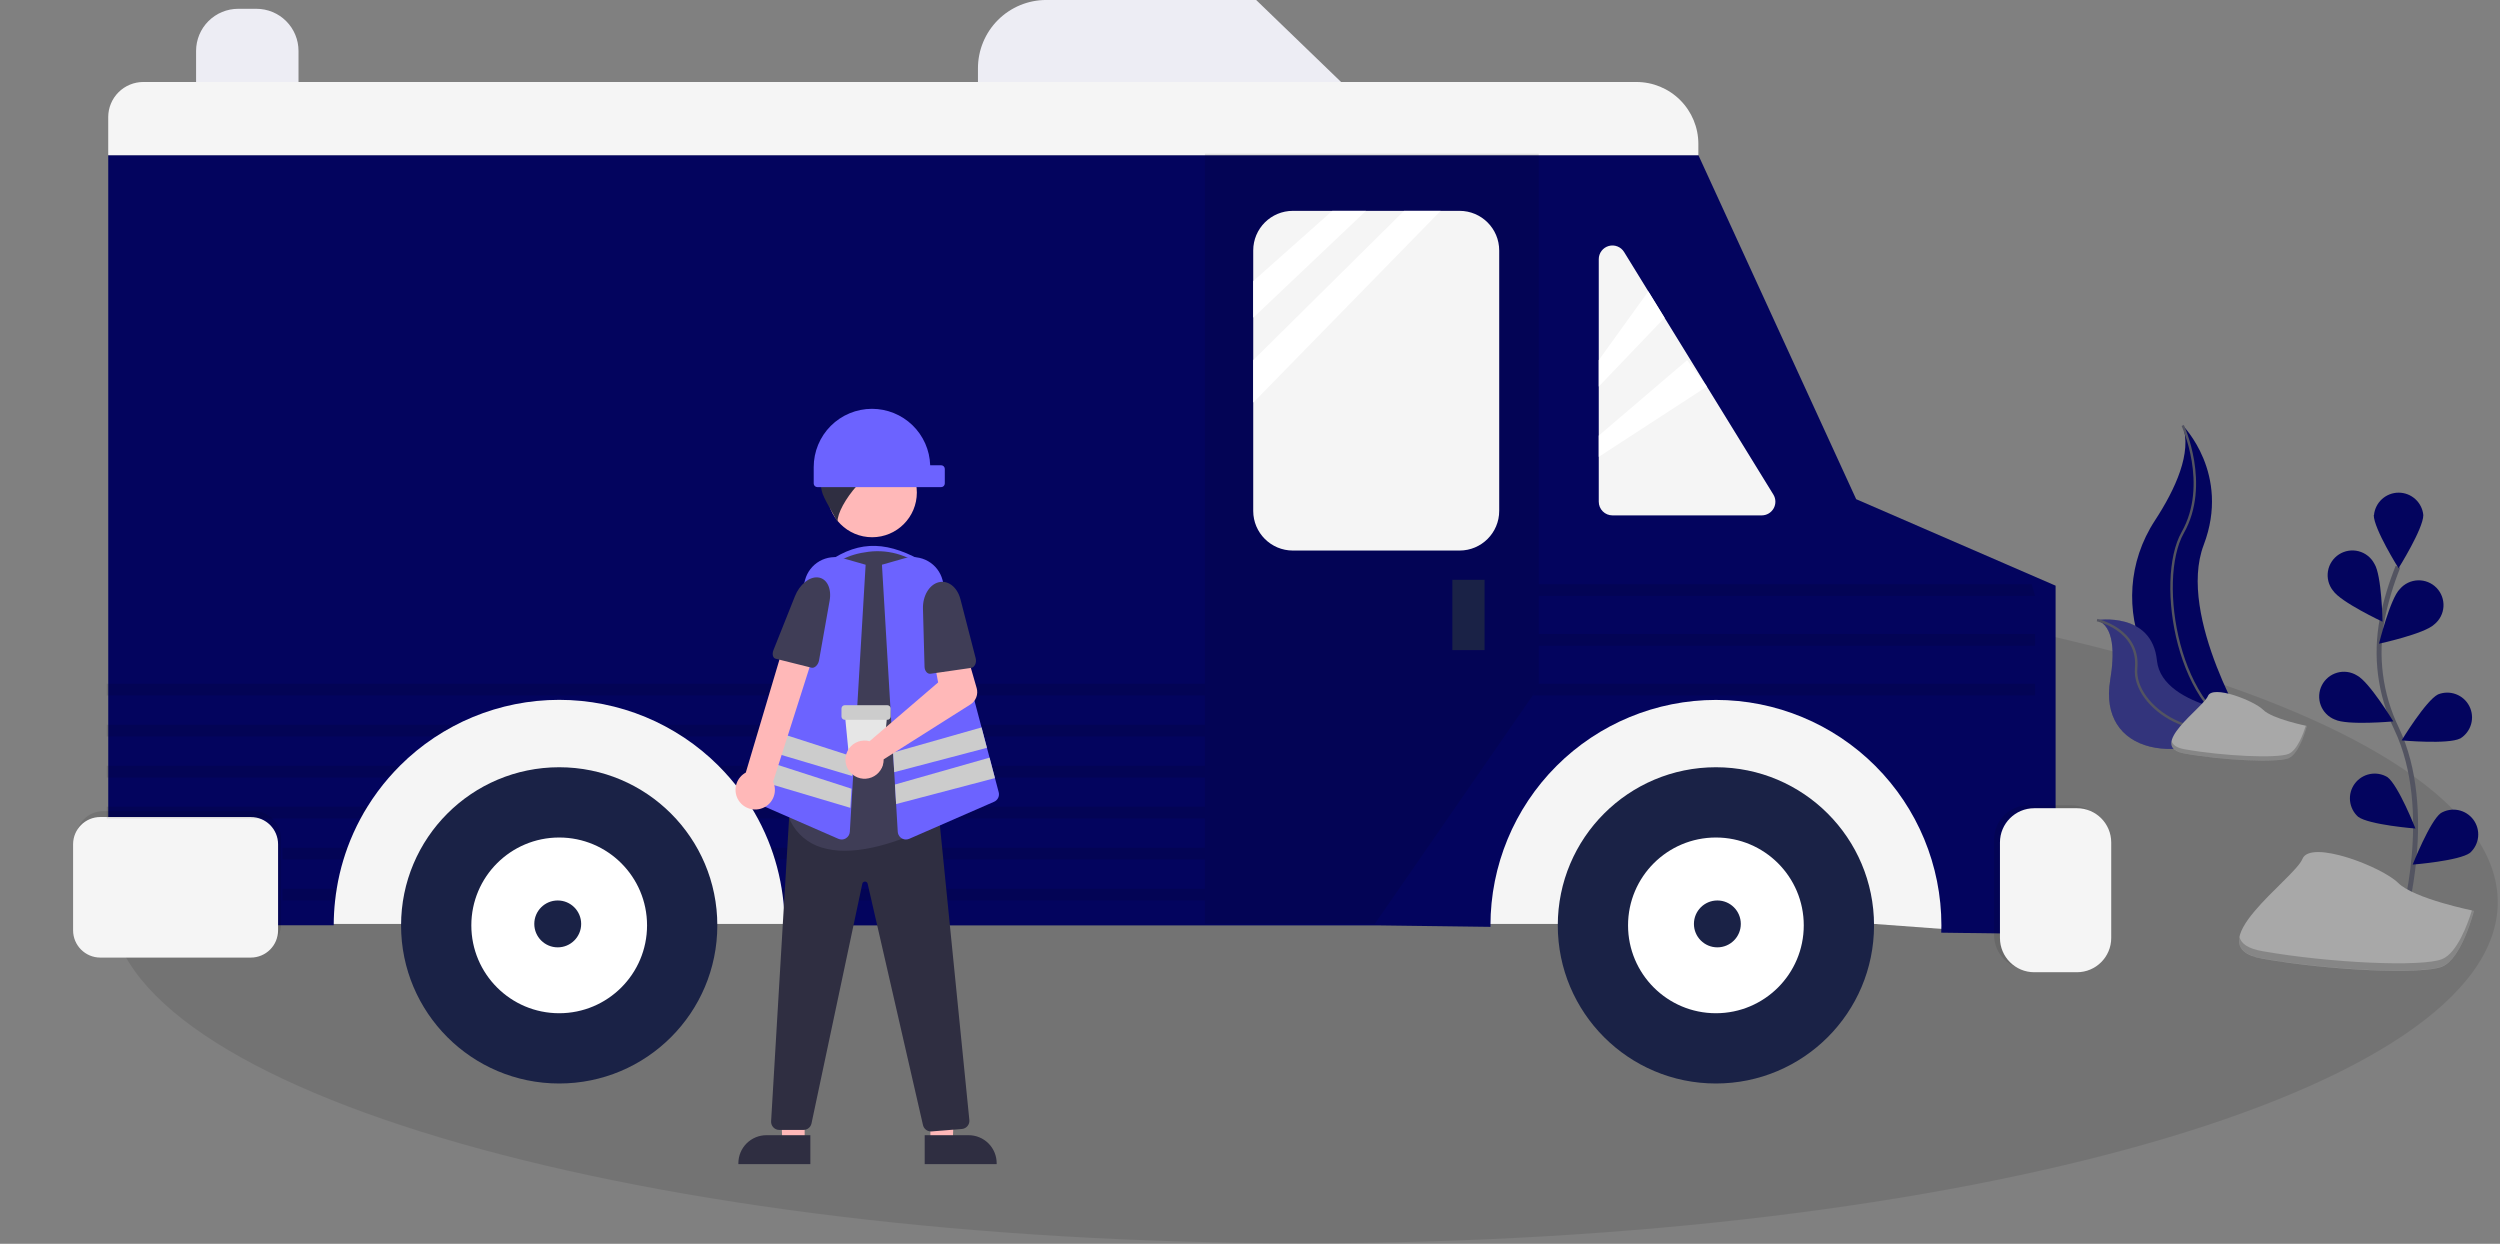 <svg width="1009" height="502" viewBox="0 0 1009 502" fill="none" xmlns="http://www.w3.org/2000/svg">
<rect x="0" y="0" width="1009" height="502" fill="#808080" stroke="none"/>
<g clip-path="url(#clip0)">
<path opacity="0.1" d="M526.33 501.78C792.398 501.78 1008.09 440.152 1008.09 364.13C1008.09 288.108 792.398 226.48 526.33 226.48C260.261 226.48 44.57 288.108 44.57 364.13C44.57 440.152 260.261 501.78 526.33 501.78Z" fill="black"/>
<path d="M880.949 171.72C880.949 171.72 900.369 191.14 889.409 219.96C878.449 248.78 908.209 296.71 908.209 296.71L907.299 296.56C867.409 289.56 847.589 243.9 869.769 210.01C878.009 197.4 884.779 182.62 880.949 171.72Z" fill="#03045E"/>
<path d="M880.95 171.72C880.95 171.72 891.95 195.53 880.95 214.95C869.95 234.37 879.07 288.88 908.2 296.71" stroke="#535461" stroke-miterlimit="10"/>
<path d="M846.36 250.27C846.36 250.27 868.52 246.74 870.54 266.6C872.56 286.46 913.16 289.21 913.16 289.21L912.4 289.72C878.88 311.72 846.84 303.72 851.67 274.52C853.48 263.66 853.31 252.75 846.36 250.27Z" fill="#03045E"/>
<path opacity="0.2" d="M846.36 250.27C846.36 250.27 868.52 246.74 870.54 266.6C872.56 286.46 913.16 289.21 913.16 289.21L912.4 289.72C878.88 311.72 846.84 303.72 851.67 274.52C853.48 263.66 853.31 252.75 846.36 250.27Z" fill="#F5F5F5"/>
<path d="M846.36 250.27C846.36 250.27 863.56 254.05 862.15 269.69C860.74 285.33 887.7 304.08 913.15 289.22" stroke="#535461" stroke-miterlimit="10"/>
<path d="M804.229 376.43L756.359 372.89H127V280.7H804.229V376.43Z" fill="#F5F5F5"/>
<path d="M120.48 44.89H79.14V20.55C79.14 16.041 80.931 11.717 84.119 8.529C87.307 5.341 91.631 3.55 96.14 3.55H103.48C107.988 3.55 112.312 5.341 115.5 8.529C118.689 11.717 120.48 16.041 120.48 20.55V44.89Z" fill="#EDEDF4"/>
<path d="M829.64 236.38V377.03L783.48 376.43C783.48 375.43 783.55 374.43 783.55 373.49C783.55 349.355 773.962 326.209 756.896 309.143C739.831 292.077 716.684 282.49 692.55 282.49C668.415 282.49 645.269 292.077 628.203 309.143C611.137 326.209 601.55 349.355 601.55 373.49C601.55 373.69 601.55 373.89 601.55 374.08L555.48 373.48H316.7C316.697 370.139 316.51 366.801 316.14 363.48C315.97 361.88 315.76 360.31 315.49 358.75C314.847 354.739 313.931 350.777 312.75 346.89C312.27 345.29 311.75 343.72 311.17 342.16C309.678 338.099 307.9 334.149 305.85 330.34C304.99 328.73 304.07 327.16 303.11 325.61C300.529 321.442 297.616 317.489 294.4 313.79C292.98 312.157 291.51 310.58 289.99 309.06C272.928 292.026 249.804 282.458 225.695 282.458C201.585 282.458 178.461 292.026 161.4 309.06C159.873 310.587 158.403 312.163 156.99 313.79C153.773 317.489 150.861 321.442 148.28 325.61C147.28 327.16 146.4 328.73 145.54 330.34C143.489 334.149 141.712 338.099 140.22 342.16C139.65 343.72 139.12 345.29 138.64 346.89C137.46 350.763 136.544 354.713 135.9 358.71C135.63 360.27 135.42 361.84 135.25 363.44C134.88 366.761 134.693 370.099 134.69 373.44H43.69V62.64H685.48L749.15 201.47L828.28 235.79L829.64 236.38Z" fill="#03045E"/>
<path d="M57.86 33.09H660.46C667.09 33.09 673.449 35.724 678.137 40.412C682.826 45.101 685.46 51.46 685.46 58.09V62.64H43.68V47.26C43.68 45.398 44.047 43.555 44.759 41.835C45.472 40.115 46.517 38.553 47.834 37.237C49.15 35.921 50.714 34.877 52.434 34.166C54.154 33.454 55.998 33.089 57.86 33.09V33.09Z" fill="#F5F5F5"/>
<path d="M541.26 33.09H394.7V27.57C394.7 23.948 395.413 20.362 396.799 17.016C398.185 13.669 400.217 10.629 402.778 8.068C405.339 5.507 408.379 3.475 411.725 2.089C415.071 0.703 418.658 -0.01 422.28 -0.01H506.98L541.26 33.09Z" fill="#EDEDF4"/>
<path opacity="0.1" d="M102.41 327.38H41.68C35.605 327.38 30.68 332.305 30.68 338.38V373.11C30.68 379.185 35.605 384.11 41.68 384.11H102.41C108.485 384.11 113.41 379.185 113.41 373.11V338.38C113.41 332.305 108.485 327.38 102.41 327.38Z" fill="black"/>
<path opacity="0.1" d="M554.85 372.89H486.3V62.05H621.03V277.15L554.85 372.89Z" fill="black"/>
<path d="M101.23 329.75H40.499C34.424 329.75 29.5 334.675 29.5 340.75V375.48C29.5 381.555 34.424 386.48 40.499 386.48H101.23C107.305 386.48 112.23 381.555 112.23 375.48V340.75C112.23 334.675 107.305 329.75 101.23 329.75Z" fill="#F5F5F5"/>
<path opacity="0.1" d="M835.9 325.02H818.65C811.011 325.02 804.82 331.212 804.82 338.85V377.38C804.82 385.018 811.011 391.21 818.65 391.21H835.9C843.538 391.21 849.73 385.018 849.73 377.38V338.85C849.73 331.212 843.538 325.02 835.9 325.02Z" fill="black"/>
<path d="M838.26 326.2H821.01C813.372 326.2 807.18 332.392 807.18 340.03V378.56C807.18 386.198 813.372 392.39 821.01 392.39H838.26C845.898 392.39 852.09 386.198 852.09 378.56V340.03C852.09 332.392 845.898 326.2 838.26 326.2Z" fill="#F5F5F5"/>
<path d="M589.08 85.1H521.8C512.963 85.1 505.8 92.263 505.8 101.1V206.2C505.8 215.037 512.963 222.2 521.8 222.2H589.08C597.916 222.2 605.08 215.037 605.08 206.2V101.1C605.08 92.263 597.916 85.1 589.08 85.1Z" fill="#F5F5F5"/>
<path d="M599.17 234.01H586.17V262.38H599.17V234.01Z" fill="#1A2246"/>
<path d="M645.26 104.59V202.49C645.26 203.954 645.841 205.358 646.877 206.393C647.912 207.428 649.316 208.01 650.78 208.01H711.03C712.011 208.009 712.975 207.747 713.821 207.25C714.668 206.753 715.366 206.04 715.845 205.183C716.324 204.326 716.566 203.357 716.546 202.376C716.525 201.394 716.244 200.436 715.73 199.6L655.48 101.7C654.85 100.677 653.903 99.888 652.784 99.452C651.665 99.015 650.434 98.956 649.278 99.283C648.122 99.61 647.104 100.305 646.379 101.263C645.654 102.221 645.261 103.389 645.26 104.59V104.59Z" fill="#F5F5F5"/>
<path d="M537.71 85.1L505.8 113.46V128.24L551.3 85.1H537.71Z" fill="white"/>
<path d="M505.8 145.36V162.51L581.44 85.1H566.66L505.8 145.36Z" fill="white"/>
<path d="M665.26 117.6L645.26 145.36V156.01L671.81 128.24L665.26 117.6Z" fill="white"/>
<path d="M680.91 145.36L645.26 175.81V184.38L688.9 156.01L680.91 145.36Z" fill="white"/>
<path d="M225.69 437.3C260.936 437.3 289.51 408.727 289.51 373.48C289.51 338.233 260.936 309.66 225.69 309.66C190.443 309.66 161.87 338.233 161.87 373.48C161.87 408.727 190.443 437.3 225.69 437.3Z" fill="#1A2246"/>
<path d="M225.689 408.94C245.274 408.94 261.15 393.064 261.15 373.48C261.15 353.896 245.274 338.02 225.689 338.02C206.105 338.02 190.229 353.896 190.229 373.48C190.229 393.064 206.105 408.94 225.689 408.94Z" fill="white"/>
<path d="M225.1 382.35C230.324 382.35 234.56 378.115 234.56 372.89C234.56 367.665 230.324 363.43 225.1 363.43C219.875 363.43 215.64 367.665 215.64 372.89C215.64 378.115 219.875 382.35 225.1 382.35Z" fill="#1A2246"/>
<path d="M692.54 437.3C727.787 437.3 756.36 408.727 756.36 373.48C756.36 338.233 727.787 309.66 692.54 309.66C657.293 309.66 628.72 338.233 628.72 373.48C628.72 408.727 657.293 437.3 692.54 437.3Z" fill="#1A2246"/>
<path d="M692.54 408.94C712.124 408.94 728 393.064 728 373.48C728 353.896 712.124 338.02 692.54 338.02C672.956 338.02 657.08 353.896 657.08 373.48C657.08 393.064 672.956 408.94 692.54 408.94Z" fill="white"/>
<path d="M693.13 382.35C698.354 382.35 702.59 378.115 702.59 372.89C702.59 367.665 698.354 363.43 693.13 363.43C687.905 363.43 683.67 367.665 683.67 372.89C683.67 378.115 687.905 382.35 693.13 382.35Z" fill="#1A2246"/>
<path opacity="0.1" d="M486.3 275.97H43.09V280.7H486.3V275.97Z" fill="black"/>
<path opacity="0.1" d="M821.36 280.7H618.67L621.03 277.15V275.97H821.36" fill="black"/>
<path opacity="0.1" d="M821.36 260.61H621.03V255.88H821.36" fill="black"/>
<path opacity="0.1" d="M821.36 240.51H621.03V235.79H820" fill="black"/>
<path opacity="0.1" d="M184.08 292.52C181.296 293.956 178.589 295.534 175.97 297.25H43.09V292.52H184.08Z" fill="black"/>
<path opacity="0.1" d="M486.3 292.52V297.25H275.42C272.8 295.534 270.093 293.956 267.31 292.52H486.3Z" fill="black"/>
<path opacity="0.1" d="M161.4 309.07C159.873 310.597 158.403 312.173 156.99 313.8H43.09V309.07H161.4Z" fill="black"/>
<path opacity="0.1" d="M486.3 309.07V313.8H294.4C292.98 312.167 291.51 310.59 289.99 309.07H486.3Z" fill="black"/>
<path opacity="0.1" d="M148.28 325.61C147.28 327.16 146.4 328.73 145.54 330.34H43.09V325.61H148.28Z" fill="black"/>
<path opacity="0.1" d="M486.3 325.61V330.34H305.85C304.99 328.73 304.07 327.16 303.11 325.61H486.3Z" fill="black"/>
<path opacity="0.1" d="M140.22 342.16C139.65 343.72 139.12 345.29 138.64 346.89H114V342.16H140.22Z" fill="black"/>
<path opacity="0.1" d="M486.3 342.16V346.89H312.75C312.27 345.29 311.75 343.72 311.17 342.16H486.3Z" fill="black"/>
<path opacity="0.1" d="M135.89 358.71C135.62 360.27 135.41 361.84 135.24 363.44H114V358.71H135.89Z" fill="black"/>
<path opacity="0.1" d="M486.3 358.71V363.44H316.14C315.97 361.84 315.76 360.27 315.49 358.71H486.3Z" fill="black"/>
<path d="M931.07 292.99C931.07 292.99 917.13 290.2 913.42 286.49C909.71 282.78 892.98 276.27 891.12 280.92C889.26 285.57 866.03 301.36 881.83 304.15C897.63 306.94 919 307.87 923.64 306.01C928.28 304.15 931.07 292.99 931.07 292.99Z" fill="#A8A8A8"/>
<path opacity="0.2" d="M881.82 302.42C897.62 305.21 918.99 306.14 923.63 304.28C927.17 302.86 929.63 296.07 930.63 292.9L931.09 293C931.09 293 928.3 304.15 923.66 306C919.02 307.85 897.66 306.93 881.85 304.14C877.29 303.34 875.99 301.45 876.48 299.05C876.84 300.62 878.43 301.82 881.82 302.42Z" fill="black"/>
<path d="M969.73 371.97C969.73 371.97 982.94 327.1 967.25 294.08C960.579 280.27 958.569 264.67 961.52 249.62C962.974 242.486 965.08 235.5 967.81 228.75" stroke="#535461" stroke-width="2" stroke-miterlimit="10"/>
<path d="M958.05 207.89C958.05 213.39 968.05 229.33 968.05 229.33C968.05 229.33 978.05 213.38 978.05 207.89C977.814 205.413 976.663 203.113 974.822 201.439C972.981 199.765 970.583 198.838 968.095 198.838C965.606 198.838 963.208 199.765 961.367 201.439C959.526 203.113 958.375 205.413 958.14 207.89H958.05Z" fill="#03045E"/>
<path d="M941.59 238.34C944.59 242.96 961.59 250.93 961.59 250.93C961.59 250.93 961.28 232.13 958.29 227.52C957.645 226.288 956.75 225.204 955.662 224.338C954.574 223.471 953.318 222.841 951.973 222.488C950.628 222.134 949.224 222.065 947.851 222.285C946.478 222.505 945.166 223.009 943.998 223.764C942.831 224.52 941.834 225.51 941.071 226.673C940.308 227.835 939.796 229.144 939.567 230.516C939.339 231.888 939.399 233.292 939.743 234.639C940.088 235.986 940.71 237.247 941.57 238.34H941.59Z" fill="#03045E"/>
<path d="M942.31 290.39C947.22 292.87 965.94 291.16 965.94 291.16C965.94 291.16 956.18 275.09 951.27 272.61C950.092 271.882 948.775 271.407 947.404 271.215C946.033 271.022 944.637 271.116 943.304 271.491C941.971 271.867 940.731 272.515 939.661 273.394C938.592 274.274 937.717 275.366 937.092 276.601C936.466 277.837 936.104 279.188 936.029 280.571C935.953 281.953 936.165 283.337 936.652 284.633C937.139 285.929 937.889 287.11 938.856 288.101C939.824 289.092 940.986 289.872 942.27 290.39H942.31Z" fill="#03045E"/>
<path d="M951.72 329.65C956.14 332.92 974.88 334.4 974.88 334.4C974.88 334.4 967.98 316.91 963.56 313.64C961.429 312.365 958.9 311.928 956.465 312.415C954.03 312.901 951.863 314.276 950.386 316.272C948.909 318.268 948.227 320.743 948.474 323.213C948.72 325.684 949.877 327.975 951.72 329.64V329.65Z" fill="#03045E"/>
<path d="M982.48 252C978.54 255.83 960.16 259.8 960.16 259.8C960.16 259.8 964.66 241.55 968.6 237.72C969.503 236.662 970.618 235.804 971.872 235.202C973.126 234.599 974.491 234.265 975.882 234.22C977.272 234.175 978.657 234.421 979.947 234.942C981.237 235.463 982.404 236.247 983.374 237.245C984.344 238.243 985.095 239.432 985.579 240.736C986.063 242.04 986.269 243.431 986.185 244.82C986.101 246.209 985.728 247.565 985.09 248.801C984.452 250.037 983.563 251.127 982.48 252Z" fill="#03045E"/>
<path d="M992.93 298.05C988.02 300.53 969.3 298.82 969.3 298.82C969.3 298.82 979.06 282.75 983.97 280.27C986.293 279.332 988.884 279.3 991.229 280.181C993.575 281.062 995.504 282.791 996.636 285.026C997.767 287.262 998.019 289.841 997.34 292.252C996.661 294.664 995.101 296.733 992.97 298.05H992.93Z" fill="#03045E"/>
<path d="M996.92 344.2C992.5 347.47 973.76 348.95 973.76 348.95C973.76 348.95 980.66 331.46 985.08 328.19C987.21 326.915 989.739 326.478 992.174 326.965C994.609 327.451 996.776 328.826 998.253 330.822C999.73 332.818 1000.41 335.293 1000.17 337.763C999.919 340.234 998.762 342.525 996.92 344.19V344.2Z" fill="#03045E"/>
<path d="M998.48 367.61C998.48 367.61 974.33 362.78 967.89 356.34C961.45 349.9 932.47 338.63 929.25 346.68C926.03 354.73 885.78 382.1 913.15 386.93C940.52 391.76 977.55 393.37 985.59 390.15C993.63 386.93 998.48 367.61 998.48 367.61Z" fill="#A8A8A8"/>
<path opacity="0.2" d="M913.15 383.89C940.52 388.72 977.55 390.33 985.59 387.11C991.72 384.66 995.98 372.88 997.66 367.39L998.47 367.56C998.47 367.56 993.64 386.88 985.59 390.1C977.54 393.32 940.51 391.71 913.15 386.88C905.25 385.49 902.99 382.21 903.84 378.07C904.48 380.82 907.27 382.89 913.15 383.89Z" fill="black"/>
<path d="M375.441 239.219H334.291V226.726C347.294 217.677 358.815 218.464 373.972 227.461L375.441 239.219Z" fill="#6C63FF"/>
<path d="M324.761 461.108L315.752 461.107L314.405 426.358L324.763 426.359L324.761 461.108Z" fill="#FFB8B8"/>
<path d="M327.059 469.841L298.01 469.84V469.472C298.01 467.987 298.303 466.517 298.871 465.145C299.439 463.774 300.272 462.527 301.322 461.477C302.372 460.427 303.618 459.594 304.99 459.026C306.362 458.458 307.832 458.166 309.317 458.166H309.318L327.059 458.166L327.059 469.841Z" fill="#2F2E41"/>
<path d="M375.504 461.108L384.513 461.107L385.86 426.358L375.503 426.359L375.504 461.108Z" fill="#FFB8B8"/>
<path d="M373.207 458.166L390.949 458.166H390.949C392.434 458.166 393.904 458.458 395.276 459.026C396.648 459.594 397.894 460.427 398.944 461.477C399.994 462.527 400.827 463.773 401.395 465.145C401.963 466.517 402.256 467.987 402.256 469.472V469.84L373.207 469.841L373.207 458.166Z" fill="#2F2E41"/>
<path d="M375.741 456.654C374.99 456.652 374.261 456.394 373.674 455.924C373.088 455.454 372.678 454.799 372.512 454.066L350.183 356.671C350.134 356.424 349.999 356.201 349.803 356.044C349.606 355.886 349.36 355.802 349.107 355.808H349.102C348.849 355.804 348.602 355.889 348.405 356.049C348.209 356.209 348.076 356.433 348.029 356.682L327.523 453.42C327.363 454.16 326.956 454.823 326.367 455.3C325.779 455.776 325.046 456.038 324.288 456.041H314.52C314.07 456.041 313.624 455.948 313.21 455.77C312.796 455.591 312.423 455.33 312.114 455.002C311.805 454.674 311.566 454.286 311.412 453.863C311.258 453.439 311.193 452.989 311.219 452.539L318.495 329.927L321.423 329.061L321.478 329.062L378.985 329.565L391.232 452.041C391.275 452.478 391.231 452.919 391.101 453.339C390.972 453.758 390.76 454.147 390.478 454.484C390.197 454.821 389.851 455.098 389.461 455.3C389.071 455.501 388.645 455.623 388.207 455.658L376.006 456.643C375.917 456.651 375.829 456.654 375.741 456.654Z" fill="#2F2E41"/>
<path d="M351.993 216.829C361.961 216.829 370.042 208.749 370.042 198.781C370.042 188.813 361.961 180.733 351.993 180.733C342.025 180.733 333.945 188.813 333.945 198.781C333.945 208.749 342.025 216.829 351.993 216.829Z" fill="#FFB8B8"/>
<path d="M340.937 343.37C337.77 343.409 334.617 342.965 331.584 342.054C328.887 341.241 326.385 339.884 324.231 338.067C322.078 336.251 320.32 334.012 319.064 331.491C318.666 330.732 318.578 329.848 318.818 329.026C320.808 322.232 330.427 286.919 324.29 258.847C323.424 254.947 323.352 250.912 324.078 246.984C324.805 243.056 326.315 239.314 328.519 235.983C330.671 232.677 333.468 229.838 336.741 227.637C340.014 225.435 343.698 223.915 347.571 223.168L347.571 223.167C348.589 222.969 349.613 222.806 350.613 222.682C354.894 222.155 359.24 222.581 363.338 223.929C367.436 225.278 371.185 227.515 374.317 230.481C377.542 233.506 380.059 237.206 381.687 241.317C383.315 245.428 384.014 249.848 383.734 254.261L379.018 329.952C378.985 330.52 378.806 331.069 378.497 331.546C378.188 332.023 377.76 332.411 377.255 332.673C371.823 335.52 355.505 343.37 340.937 343.37Z" fill="#3F3D56"/>
<path d="M372.382 185.496C370.508 180.784 367.073 176.858 362.653 174.373C358.233 171.887 353.094 170.993 348.094 171.84L353.785 176.438C346.714 176.676 339.272 176.17 334.224 181.126C335.831 181.082 337.937 184.519 339.544 184.474C336.54 184.534 333.815 186.645 332.488 189.341C331.259 192.112 330.971 195.208 331.669 198.157C332.263 201.104 336.79 208.005 338.008 210.753C337.799 203.573 351.933 186.448 358.835 188.235C355.328 189.537 352.285 191.847 350.09 194.875C354.785 192.505 360.096 191.636 365.302 192.386C366.49 192.659 367.717 192.727 368.928 192.589C369.671 192.442 370.363 192.107 370.94 191.616C371.516 191.126 371.957 190.495 372.22 189.786C372.483 189.076 372.56 188.311 372.443 187.563C372.327 186.815 372.02 186.109 371.553 185.514L372.382 185.496Z" fill="#2F2E41"/>
<path d="M339.693 338.825C339.238 338.824 338.787 338.729 338.369 338.546L304.125 323.599C303.398 323.287 302.808 322.723 302.463 322.01C302.118 321.298 302.042 320.485 302.249 319.721L324.919 234.084C325.34 232.49 326.075 230.997 327.081 229.691C328.087 228.385 329.343 227.293 330.776 226.478C332.209 225.664 333.79 225.143 335.426 224.947C337.063 224.751 338.722 224.884 340.307 225.337L349.371 227.924L342.99 335.71C342.957 336.242 342.797 336.758 342.522 337.215C342.248 337.671 341.867 338.055 341.413 338.333C340.897 338.653 340.301 338.824 339.693 338.825V338.825Z" fill="#6C63FF"/>
<path d="M403.071 319.72L401.565 314.04L399.382 305.78L398.331 301.82L396.149 293.582L380.401 234.082C379.981 232.488 379.247 230.994 378.242 229.687C377.236 228.381 375.98 227.288 374.547 226.474C373.114 225.659 371.532 225.139 369.895 224.944C368.258 224.749 366.599 224.883 365.014 225.338L355.953 227.924L360.443 303.737L360.906 311.652L361.2 316.641V316.649L361.67 324.519L362.332 335.71C362.386 336.551 362.756 337.339 363.368 337.917C363.981 338.495 364.789 338.82 365.631 338.826C366.086 338.823 366.536 338.728 366.954 338.547L401.197 323.6C401.925 323.288 402.516 322.724 402.86 322.011C403.205 321.298 403.28 320.484 403.071 319.72V319.72Z" fill="#6C63FF"/>
<path d="M398.331 301.819L360.907 311.652L360.443 303.737L396.15 293.582L398.331 301.819Z" fill="#CCCCCC"/>
<path d="M401.565 314.04L361.67 324.519L361.201 316.649V316.641L399.383 305.78L401.565 314.04Z" fill="#CCCCCC"/>
<path d="M344.417 305.442L343.953 313.209L307.249 302.275L309.401 294.148L344.417 305.442Z" fill="#CCCCCC"/>
<path d="M343.652 318.324L306.197 306.236L304.044 314.385L343.196 326.047L343.652 318.324Z" fill="#CCCCCC"/>
<path d="M306.851 326.447C307.967 326.155 309.006 325.623 309.895 324.886C310.783 324.15 311.5 323.227 311.993 322.184C312.487 321.141 312.745 320.002 312.751 318.848C312.757 317.694 312.509 316.553 312.026 315.505L329.635 260.226L317.149 257.611L301.005 311.808C299.298 312.736 297.991 314.258 297.331 316.085C296.671 317.913 296.705 319.919 297.426 321.724C298.146 323.528 299.503 325.006 301.241 325.876C302.978 326.747 304.974 326.95 306.851 326.447V326.447Z" fill="#FFB8B8"/>
<path d="M330.123 233.05C333.709 233.416 335.725 237.447 334.834 242.467L330.556 266.553C330.236 268.359 328.75 269.789 327.514 269.48L313.045 265.863C311.932 265.585 311.522 264.003 312.153 262.42L320.839 240.63C322.725 235.897 326.647 232.696 330.123 233.05Z" fill="#3F3D56"/>
<path d="M351.926 165C358.035 165.001 363.903 167.379 368.289 171.631C372.674 175.883 375.233 181.675 375.423 187.78H379.85C380.24 187.78 380.614 187.935 380.89 188.21C381.165 188.486 381.32 188.86 381.32 189.25V195.128C381.32 195.518 381.165 195.892 380.89 196.168C380.614 196.443 380.24 196.598 379.85 196.598H329.881C329.492 196.598 329.118 196.443 328.842 196.168C328.566 195.892 328.412 195.518 328.412 195.128V188.515C328.412 185.427 329.02 182.369 330.202 179.516C331.383 176.663 333.115 174.071 335.299 171.887C337.482 169.704 340.075 167.972 342.928 166.79C345.781 165.608 348.838 165 351.926 165Z" fill="#6C63FF"/>
<path d="M354.736 310.355H344.349C344.016 310.356 343.694 310.232 343.447 310.008C343.2 309.784 343.046 309.476 343.015 309.144L340.936 287.833H358.15L356.071 309.144C356.04 309.476 355.885 309.784 355.638 310.008C355.392 310.232 355.07 310.356 354.736 310.355V310.355Z" fill="#E6E6E6"/>
<path d="M358.122 290.514H340.963C340.607 290.513 340.267 290.372 340.015 290.121C339.764 289.869 339.623 289.529 339.622 289.173V285.956C339.623 285.601 339.764 285.26 340.015 285.008C340.267 284.757 340.607 284.616 340.963 284.615H358.122C358.478 284.616 358.819 284.757 359.07 285.008C359.321 285.26 359.463 285.601 359.463 285.956V289.173C359.463 289.529 359.321 289.869 359.07 290.121C358.819 290.372 358.478 290.513 358.122 290.514V290.514Z" fill="#CCCCCC"/>
<path d="M349.766 298.925C350.17 298.972 350.569 299.05 350.961 299.16L378.625 275.436L377.007 266.732L389.825 262.574L394.185 277.706C394.537 278.928 394.484 280.232 394.032 281.421C393.58 282.61 392.755 283.621 391.68 284.301L356.645 306.471C356.669 308.038 356.217 309.574 355.347 310.877C354.477 312.18 353.231 313.187 351.775 313.764C350.319 314.342 348.722 314.462 347.196 314.11C345.669 313.757 344.287 312.948 343.231 311.79C342.176 310.633 341.498 309.181 341.288 307.629C341.078 306.077 341.345 304.497 342.054 303.101C342.764 301.704 343.882 300.557 345.259 299.811C346.636 299.065 348.208 298.756 349.766 298.925V298.925Z" fill="#FFB8B8"/>
<path d="M378.696 235.04C382.526 233.968 386.353 236.883 387.635 241.849L393.788 265.68C394.249 267.466 393.354 269.364 391.954 269.566L375.563 271.924C374.301 272.105 373.19 270.811 373.144 269.108L372.507 245.657C372.369 240.564 374.983 236.079 378.696 235.04Z" fill="#3F3D56"/>
</g>
<defs>
<clipPath id="clip0">
<rect width="1007.23" height="501.78" fill="white" transform="translate(0.86)"/>
</clipPath>
</defs>
</svg>
